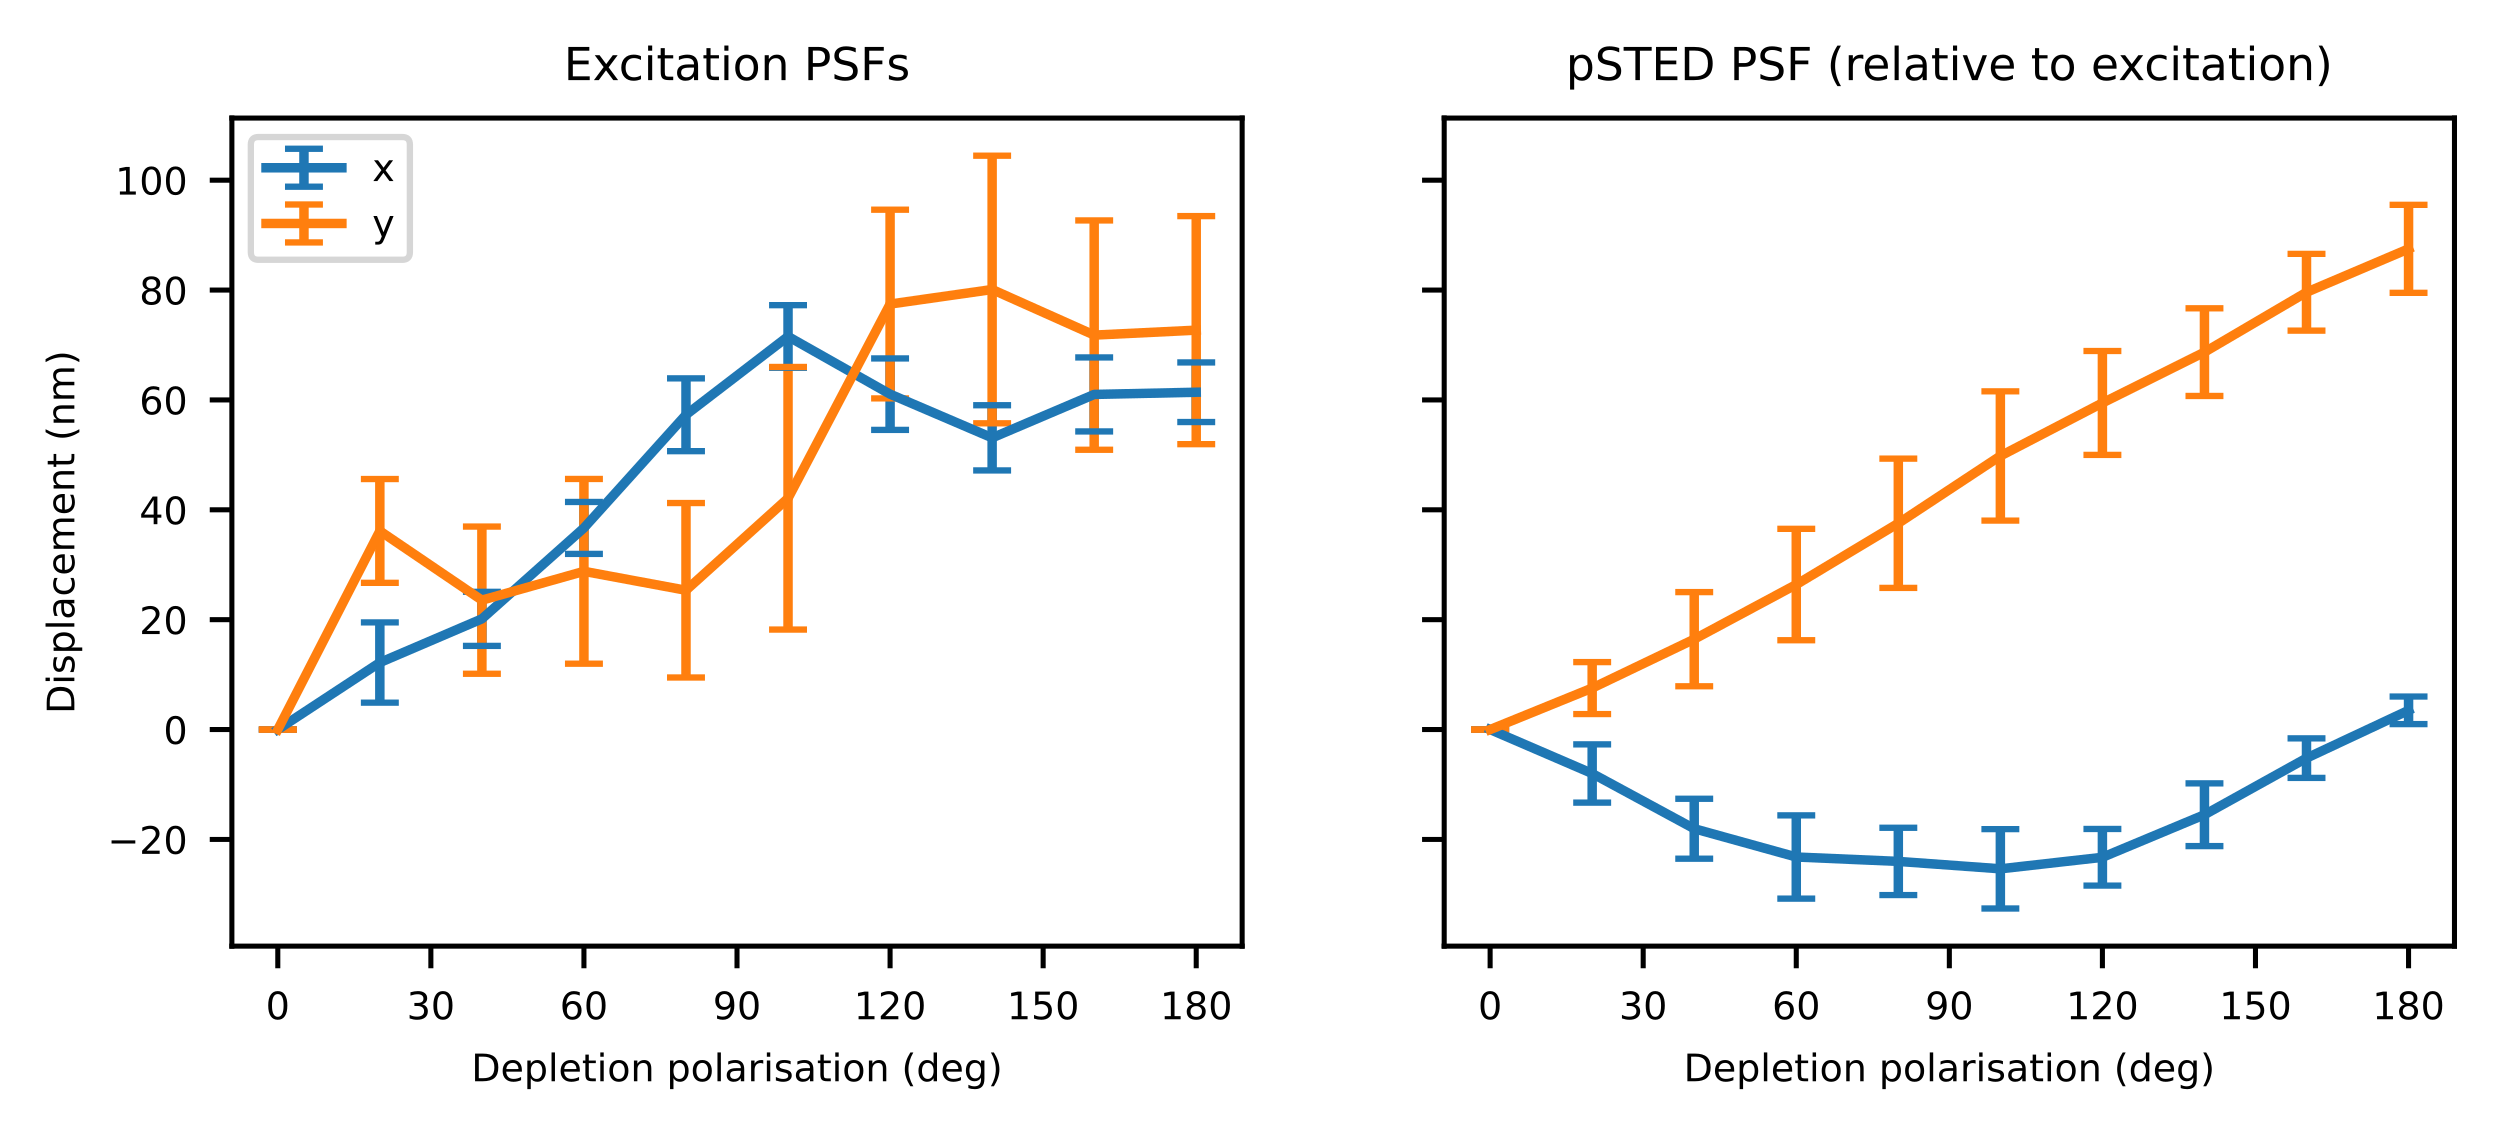 <?xml version="1.0" encoding="utf-8" standalone="no"?>
<!DOCTYPE svg PUBLIC "-//W3C//DTD SVG 1.1//EN"
  "http://www.w3.org/Graphics/SVG/1.1/DTD/svg11.dtd">
<!-- Created with matplotlib (https://matplotlib.org/) -->
<svg height="179.445pt" version="1.1" viewBox="0 0 395.365 179.445" width="395.365pt" xmlns="http://www.w3.org/2000/svg" xmlns:xlink="http://www.w3.org/1999/xlink">
 <defs>
  <style type="text/css">
*{stroke-linecap:butt;stroke-linejoin:round;}
  </style>
 </defs>
 <g id="figure_1">
  <g id="patch_1">
   <path d="M 0 179.445 
L 395.365 179.445 
L 395.365 -0 
L 0 -0 
z
" style="fill:#ffffff;"/>
  </g>
  <g id="axes_1">
   <g id="patch_2">
    <path d="M 36.67 149.631 
L 196.44 149.631 
L 196.44 18.671 
L 36.67 18.671 
z
" style="fill:#ffffff;"/>
   </g>
   <g id="matplotlib.axis_1">
    <g id="xtick_1">
     <g id="line2d_1">
      <defs>
       <path d="M 0 0 
L 0 3.5 
" id="m45dd4e0bbc" style="stroke:#000000;stroke-width:0.8;"/>
      </defs>
      <g>
       <use style="stroke:#000000;stroke-width:0.8;" x="43.932" xlink:href="#m45dd4e0bbc" y="149.631"/>
      </g>
     </g>
     <g id="text_1">
      <!-- 0 -->
      <defs>
       <path d="M 31.781 66.406 
Q 24.172 66.406 20.328 58.906 
Q 16.5 51.422 16.5 36.375 
Q 16.5 21.391 20.328 13.891 
Q 24.172 6.391 31.781 6.391 
Q 39.453 6.391 43.281 13.891 
Q 47.125 21.391 47.125 36.375 
Q 47.125 51.422 43.281 58.906 
Q 39.453 66.406 31.781 66.406 
z
M 31.781 74.219 
Q 44.047 74.219 50.516 64.516 
Q 56.984 54.828 56.984 36.375 
Q 56.984 17.969 50.516 8.266 
Q 44.047 -1.422 31.781 -1.422 
Q 19.531 -1.422 13.062 8.266 
Q 6.594 17.969 6.594 36.375 
Q 6.594 54.828 13.062 64.516 
Q 19.531 74.219 31.781 74.219 
z
" id="DejaVuSans-48"/>
      </defs>
      <g transform="translate(42.023 161.19)scale(0.06 -0.06)">
       <use xlink:href="#DejaVuSans-48"/>
      </g>
     </g>
    </g>
    <g id="xtick_2">
     <g id="line2d_2">
      <g>
       <use style="stroke:#000000;stroke-width:0.8;" x="68.14" xlink:href="#m45dd4e0bbc" y="149.631"/>
      </g>
     </g>
     <g id="text_2">
      <!-- 30 -->
      <defs>
       <path d="M 40.578 39.312 
Q 47.656 37.797 51.625 33 
Q 55.609 28.219 55.609 21.188 
Q 55.609 10.406 48.188 4.484 
Q 40.766 -1.422 27.094 -1.422 
Q 22.516 -1.422 17.656 -0.516 
Q 12.797 0.391 7.625 2.203 
L 7.625 11.719 
Q 11.719 9.328 16.594 8.109 
Q 21.484 6.891 26.812 6.891 
Q 36.078 6.891 40.938 10.547 
Q 45.797 14.203 45.797 21.188 
Q 45.797 27.641 41.281 31.266 
Q 36.766 34.906 28.719 34.906 
L 20.219 34.906 
L 20.219 43.016 
L 29.109 43.016 
Q 36.375 43.016 40.234 45.922 
Q 44.094 48.828 44.094 54.297 
Q 44.094 59.906 40.109 62.906 
Q 36.141 65.922 28.719 65.922 
Q 24.656 65.922 20.016 65.031 
Q 15.375 64.156 9.812 62.312 
L 9.812 71.094 
Q 15.438 72.656 20.344 73.438 
Q 25.25 74.219 29.594 74.219 
Q 40.828 74.219 47.359 69.109 
Q 53.906 64.016 53.906 55.328 
Q 53.906 49.266 50.438 45.094 
Q 46.969 40.922 40.578 39.312 
z
" id="DejaVuSans-51"/>
      </defs>
      <g transform="translate(64.322 161.19)scale(0.06 -0.06)">
       <use xlink:href="#DejaVuSans-51"/>
       <use x="63.623" xlink:href="#DejaVuSans-48"/>
      </g>
     </g>
    </g>
    <g id="xtick_3">
     <g id="line2d_3">
      <g>
       <use style="stroke:#000000;stroke-width:0.8;" x="92.347" xlink:href="#m45dd4e0bbc" y="149.631"/>
      </g>
     </g>
     <g id="text_3">
      <!-- 60 -->
      <defs>
       <path d="M 33.016 40.375 
Q 26.375 40.375 22.484 35.828 
Q 18.609 31.297 18.609 23.391 
Q 18.609 15.531 22.484 10.953 
Q 26.375 6.391 33.016 6.391 
Q 39.656 6.391 43.531 10.953 
Q 47.406 15.531 47.406 23.391 
Q 47.406 31.297 43.531 35.828 
Q 39.656 40.375 33.016 40.375 
z
M 52.594 71.297 
L 52.594 62.312 
Q 48.875 64.062 45.094 64.984 
Q 41.312 65.922 37.594 65.922 
Q 27.828 65.922 22.672 59.328 
Q 17.531 52.734 16.797 39.406 
Q 19.672 43.656 24.016 45.922 
Q 28.375 48.188 33.594 48.188 
Q 44.578 48.188 50.953 41.516 
Q 57.328 34.859 57.328 23.391 
Q 57.328 12.156 50.688 5.359 
Q 44.047 -1.422 33.016 -1.422 
Q 20.359 -1.422 13.672 8.266 
Q 6.984 17.969 6.984 36.375 
Q 6.984 53.656 15.188 63.938 
Q 23.391 74.219 37.203 74.219 
Q 40.922 74.219 44.703 73.484 
Q 48.484 72.75 52.594 71.297 
z
" id="DejaVuSans-54"/>
      </defs>
      <g transform="translate(88.53 161.19)scale(0.06 -0.06)">
       <use xlink:href="#DejaVuSans-54"/>
       <use x="63.623" xlink:href="#DejaVuSans-48"/>
      </g>
     </g>
    </g>
    <g id="xtick_4">
     <g id="line2d_4">
      <g>
       <use style="stroke:#000000;stroke-width:0.8;" x="116.555" xlink:href="#m45dd4e0bbc" y="149.631"/>
      </g>
     </g>
     <g id="text_4">
      <!-- 90 -->
      <defs>
       <path d="M 10.984 1.516 
L 10.984 10.5 
Q 14.703 8.734 18.5 7.812 
Q 22.312 6.891 25.984 6.891 
Q 35.75 6.891 40.891 13.453 
Q 46.047 20.016 46.781 33.406 
Q 43.953 29.203 39.594 26.953 
Q 35.25 24.703 29.984 24.703 
Q 19.047 24.703 12.672 31.312 
Q 6.297 37.938 6.297 49.422 
Q 6.297 60.641 12.938 67.422 
Q 19.578 74.219 30.609 74.219 
Q 43.266 74.219 49.922 64.516 
Q 56.594 54.828 56.594 36.375 
Q 56.594 19.141 48.406 8.859 
Q 40.234 -1.422 26.422 -1.422 
Q 22.703 -1.422 18.891 -0.688 
Q 15.094 0.047 10.984 1.516 
z
M 30.609 32.422 
Q 37.25 32.422 41.125 36.953 
Q 45.016 41.5 45.016 49.422 
Q 45.016 57.281 41.125 61.844 
Q 37.25 66.406 30.609 66.406 
Q 23.969 66.406 20.094 61.844 
Q 16.219 57.281 16.219 49.422 
Q 16.219 41.5 20.094 36.953 
Q 23.969 32.422 30.609 32.422 
z
" id="DejaVuSans-57"/>
      </defs>
      <g transform="translate(112.737 161.19)scale(0.06 -0.06)">
       <use xlink:href="#DejaVuSans-57"/>
       <use x="63.623" xlink:href="#DejaVuSans-48"/>
      </g>
     </g>
    </g>
    <g id="xtick_5">
     <g id="line2d_5">
      <g>
       <use style="stroke:#000000;stroke-width:0.8;" x="140.763" xlink:href="#m45dd4e0bbc" y="149.631"/>
      </g>
     </g>
     <g id="text_5">
      <!-- 120 -->
      <defs>
       <path d="M 12.406 8.297 
L 28.516 8.297 
L 28.516 63.922 
L 10.984 60.406 
L 10.984 69.391 
L 28.422 72.906 
L 38.281 72.906 
L 38.281 8.297 
L 54.391 8.297 
L 54.391 0 
L 12.406 0 
z
" id="DejaVuSans-49"/>
       <path d="M 19.188 8.297 
L 53.609 8.297 
L 53.609 0 
L 7.328 0 
L 7.328 8.297 
Q 12.938 14.109 22.625 23.891 
Q 32.328 33.688 34.812 36.531 
Q 39.547 41.844 41.422 45.531 
Q 43.312 49.219 43.312 52.781 
Q 43.312 58.594 39.234 62.25 
Q 35.156 65.922 28.609 65.922 
Q 23.969 65.922 18.812 64.312 
Q 13.672 62.703 7.812 59.422 
L 7.812 69.391 
Q 13.766 71.781 18.938 73 
Q 24.125 74.219 28.422 74.219 
Q 39.75 74.219 46.484 68.547 
Q 53.219 62.891 53.219 53.422 
Q 53.219 48.922 51.531 44.891 
Q 49.859 40.875 45.406 35.406 
Q 44.188 33.984 37.641 27.219 
Q 31.109 20.453 19.188 8.297 
z
" id="DejaVuSans-50"/>
      </defs>
      <g transform="translate(135.036 161.19)scale(0.06 -0.06)">
       <use xlink:href="#DejaVuSans-49"/>
       <use x="63.623" xlink:href="#DejaVuSans-50"/>
       <use x="127.246" xlink:href="#DejaVuSans-48"/>
      </g>
     </g>
    </g>
    <g id="xtick_6">
     <g id="line2d_6">
      <g>
       <use style="stroke:#000000;stroke-width:0.8;" x="164.97" xlink:href="#m45dd4e0bbc" y="149.631"/>
      </g>
     </g>
     <g id="text_6">
      <!-- 150 -->
      <defs>
       <path d="M 10.797 72.906 
L 49.516 72.906 
L 49.516 64.594 
L 19.828 64.594 
L 19.828 46.734 
Q 21.969 47.469 24.109 47.828 
Q 26.266 48.188 28.422 48.188 
Q 40.625 48.188 47.75 41.5 
Q 54.891 34.812 54.891 23.391 
Q 54.891 11.625 47.562 5.094 
Q 40.234 -1.422 26.906 -1.422 
Q 22.312 -1.422 17.547 -0.641 
Q 12.797 0.141 7.719 1.703 
L 7.719 11.625 
Q 12.109 9.234 16.797 8.062 
Q 21.484 6.891 26.703 6.891 
Q 35.156 6.891 40.078 11.328 
Q 45.016 15.766 45.016 23.391 
Q 45.016 31 40.078 35.438 
Q 35.156 39.891 26.703 39.891 
Q 22.75 39.891 18.812 39.016 
Q 14.891 38.141 10.797 36.281 
z
" id="DejaVuSans-53"/>
      </defs>
      <g transform="translate(159.244 161.19)scale(0.06 -0.06)">
       <use xlink:href="#DejaVuSans-49"/>
       <use x="63.623" xlink:href="#DejaVuSans-53"/>
       <use x="127.246" xlink:href="#DejaVuSans-48"/>
      </g>
     </g>
    </g>
    <g id="xtick_7">
     <g id="line2d_7">
      <g>
       <use style="stroke:#000000;stroke-width:0.8;" x="189.178" xlink:href="#m45dd4e0bbc" y="149.631"/>
      </g>
     </g>
     <g id="text_7">
      <!-- 180 -->
      <defs>
       <path d="M 31.781 34.625 
Q 24.75 34.625 20.719 30.859 
Q 16.703 27.094 16.703 20.516 
Q 16.703 13.922 20.719 10.156 
Q 24.75 6.391 31.781 6.391 
Q 38.812 6.391 42.859 10.172 
Q 46.922 13.969 46.922 20.516 
Q 46.922 27.094 42.891 30.859 
Q 38.875 34.625 31.781 34.625 
z
M 21.922 38.812 
Q 15.578 40.375 12.031 44.719 
Q 8.5 49.078 8.5 55.328 
Q 8.5 64.062 14.719 69.141 
Q 20.953 74.219 31.781 74.219 
Q 42.672 74.219 48.875 69.141 
Q 55.078 64.062 55.078 55.328 
Q 55.078 49.078 51.531 44.719 
Q 48 40.375 41.703 38.812 
Q 48.828 37.156 52.797 32.312 
Q 56.781 27.484 56.781 20.516 
Q 56.781 9.906 50.312 4.234 
Q 43.844 -1.422 31.781 -1.422 
Q 19.734 -1.422 13.25 4.234 
Q 6.781 9.906 6.781 20.516 
Q 6.781 27.484 10.781 32.312 
Q 14.797 37.156 21.922 38.812 
z
M 18.312 54.391 
Q 18.312 48.734 21.844 45.562 
Q 25.391 42.391 31.781 42.391 
Q 38.141 42.391 41.719 45.562 
Q 45.312 48.734 45.312 54.391 
Q 45.312 60.062 41.719 63.234 
Q 38.141 66.406 31.781 66.406 
Q 25.391 66.406 21.844 63.234 
Q 18.312 60.062 18.312 54.391 
z
" id="DejaVuSans-56"/>
      </defs>
      <g transform="translate(183.452 161.19)scale(0.06 -0.06)">
       <use xlink:href="#DejaVuSans-49"/>
       <use x="63.623" xlink:href="#DejaVuSans-56"/>
       <use x="127.246" xlink:href="#DejaVuSans-48"/>
      </g>
     </g>
    </g>
    <g id="text_8">
     <!-- Depletion polarisation (deg) -->
     <defs>
      <path d="M 19.672 64.797 
L 19.672 8.109 
L 31.594 8.109 
Q 46.688 8.109 53.688 14.938 
Q 60.688 21.781 60.688 36.531 
Q 60.688 51.172 53.688 57.984 
Q 46.688 64.797 31.594 64.797 
z
M 9.812 72.906 
L 30.078 72.906 
Q 51.266 72.906 61.172 64.094 
Q 71.094 55.281 71.094 36.531 
Q 71.094 17.672 61.125 8.828 
Q 51.172 0 30.078 0 
L 9.812 0 
z
" id="DejaVuSans-68"/>
      <path d="M 56.203 29.594 
L 56.203 25.203 
L 14.891 25.203 
Q 15.484 15.922 20.484 11.062 
Q 25.484 6.203 34.422 6.203 
Q 39.594 6.203 44.453 7.469 
Q 49.312 8.734 54.109 11.281 
L 54.109 2.781 
Q 49.266 0.734 44.188 -0.344 
Q 39.109 -1.422 33.891 -1.422 
Q 20.797 -1.422 13.156 6.188 
Q 5.516 13.812 5.516 26.812 
Q 5.516 40.234 12.766 48.109 
Q 20.016 56 32.328 56 
Q 43.359 56 49.781 48.891 
Q 56.203 41.797 56.203 29.594 
z
M 47.219 32.234 
Q 47.125 39.594 43.094 43.984 
Q 39.062 48.391 32.422 48.391 
Q 24.906 48.391 20.391 44.141 
Q 15.875 39.891 15.188 32.172 
z
" id="DejaVuSans-101"/>
      <path d="M 18.109 8.203 
L 18.109 -20.797 
L 9.078 -20.797 
L 9.078 54.688 
L 18.109 54.688 
L 18.109 46.391 
Q 20.953 51.266 25.266 53.625 
Q 29.594 56 35.594 56 
Q 45.562 56 51.781 48.094 
Q 58.016 40.188 58.016 27.297 
Q 58.016 14.406 51.781 6.484 
Q 45.562 -1.422 35.594 -1.422 
Q 29.594 -1.422 25.266 0.953 
Q 20.953 3.328 18.109 8.203 
z
M 48.688 27.297 
Q 48.688 37.203 44.609 42.844 
Q 40.531 48.484 33.406 48.484 
Q 26.266 48.484 22.188 42.844 
Q 18.109 37.203 18.109 27.297 
Q 18.109 17.391 22.188 11.75 
Q 26.266 6.109 33.406 6.109 
Q 40.531 6.109 44.609 11.75 
Q 48.688 17.391 48.688 27.297 
z
" id="DejaVuSans-112"/>
      <path d="M 9.422 75.984 
L 18.406 75.984 
L 18.406 0 
L 9.422 0 
z
" id="DejaVuSans-108"/>
      <path d="M 18.312 70.219 
L 18.312 54.688 
L 36.812 54.688 
L 36.812 47.703 
L 18.312 47.703 
L 18.312 18.016 
Q 18.312 11.328 20.141 9.422 
Q 21.969 7.516 27.594 7.516 
L 36.812 7.516 
L 36.812 0 
L 27.594 0 
Q 17.188 0 13.234 3.875 
Q 9.281 7.766 9.281 18.016 
L 9.281 47.703 
L 2.688 47.703 
L 2.688 54.688 
L 9.281 54.688 
L 9.281 70.219 
z
" id="DejaVuSans-116"/>
      <path d="M 9.422 54.688 
L 18.406 54.688 
L 18.406 0 
L 9.422 0 
z
M 9.422 75.984 
L 18.406 75.984 
L 18.406 64.594 
L 9.422 64.594 
z
" id="DejaVuSans-105"/>
      <path d="M 30.609 48.391 
Q 23.391 48.391 19.188 42.75 
Q 14.984 37.109 14.984 27.297 
Q 14.984 17.484 19.156 11.844 
Q 23.344 6.203 30.609 6.203 
Q 37.797 6.203 41.984 11.859 
Q 46.188 17.531 46.188 27.297 
Q 46.188 37.016 41.984 42.703 
Q 37.797 48.391 30.609 48.391 
z
M 30.609 56 
Q 42.328 56 49.016 48.375 
Q 55.719 40.766 55.719 27.297 
Q 55.719 13.875 49.016 6.219 
Q 42.328 -1.422 30.609 -1.422 
Q 18.844 -1.422 12.172 6.219 
Q 5.516 13.875 5.516 27.297 
Q 5.516 40.766 12.172 48.375 
Q 18.844 56 30.609 56 
z
" id="DejaVuSans-111"/>
      <path d="M 54.891 33.016 
L 54.891 0 
L 45.906 0 
L 45.906 32.719 
Q 45.906 40.484 42.875 44.328 
Q 39.844 48.188 33.797 48.188 
Q 26.516 48.188 22.312 43.547 
Q 18.109 38.922 18.109 30.906 
L 18.109 0 
L 9.078 0 
L 9.078 54.688 
L 18.109 54.688 
L 18.109 46.188 
Q 21.344 51.125 25.703 53.562 
Q 30.078 56 35.797 56 
Q 45.219 56 50.047 50.172 
Q 54.891 44.344 54.891 33.016 
z
" id="DejaVuSans-110"/>
      <path id="DejaVuSans-32"/>
      <path d="M 34.281 27.484 
Q 23.391 27.484 19.188 25 
Q 14.984 22.516 14.984 16.5 
Q 14.984 11.719 18.141 8.906 
Q 21.297 6.109 26.703 6.109 
Q 34.188 6.109 38.703 11.406 
Q 43.219 16.703 43.219 25.484 
L 43.219 27.484 
z
M 52.203 31.203 
L 52.203 0 
L 43.219 0 
L 43.219 8.297 
Q 40.141 3.328 35.547 0.953 
Q 30.953 -1.422 24.312 -1.422 
Q 15.922 -1.422 10.953 3.297 
Q 6 8.016 6 15.922 
Q 6 25.141 12.172 29.828 
Q 18.359 34.516 30.609 34.516 
L 43.219 34.516 
L 43.219 35.406 
Q 43.219 41.609 39.141 45 
Q 35.062 48.391 27.688 48.391 
Q 23 48.391 18.547 47.266 
Q 14.109 46.141 10.016 43.891 
L 10.016 52.203 
Q 14.938 54.109 19.578 55.047 
Q 24.219 56 28.609 56 
Q 40.484 56 46.344 49.844 
Q 52.203 43.703 52.203 31.203 
z
" id="DejaVuSans-97"/>
      <path d="M 41.109 46.297 
Q 39.594 47.172 37.812 47.578 
Q 36.031 48 33.891 48 
Q 26.266 48 22.188 43.047 
Q 18.109 38.094 18.109 28.812 
L 18.109 0 
L 9.078 0 
L 9.078 54.688 
L 18.109 54.688 
L 18.109 46.188 
Q 20.953 51.172 25.484 53.578 
Q 30.031 56 36.531 56 
Q 37.453 56 38.578 55.875 
Q 39.703 55.766 41.062 55.516 
z
" id="DejaVuSans-114"/>
      <path d="M 44.281 53.078 
L 44.281 44.578 
Q 40.484 46.531 36.375 47.5 
Q 32.281 48.484 27.875 48.484 
Q 21.188 48.484 17.844 46.438 
Q 14.5 44.391 14.5 40.281 
Q 14.5 37.156 16.891 35.375 
Q 19.281 33.594 26.516 31.984 
L 29.594 31.297 
Q 39.156 29.25 43.188 25.516 
Q 47.219 21.781 47.219 15.094 
Q 47.219 7.469 41.188 3.016 
Q 35.156 -1.422 24.609 -1.422 
Q 20.219 -1.422 15.453 -0.562 
Q 10.688 0.297 5.422 2 
L 5.422 11.281 
Q 10.406 8.688 15.234 7.391 
Q 20.062 6.109 24.812 6.109 
Q 31.156 6.109 34.562 8.281 
Q 37.984 10.453 37.984 14.406 
Q 37.984 18.062 35.516 20.016 
Q 33.062 21.969 24.703 23.781 
L 21.578 24.516 
Q 13.234 26.266 9.516 29.906 
Q 5.812 33.547 5.812 39.891 
Q 5.812 47.609 11.281 51.797 
Q 16.75 56 26.812 56 
Q 31.781 56 36.172 55.266 
Q 40.578 54.547 44.281 53.078 
z
" id="DejaVuSans-115"/>
      <path d="M 31 75.875 
Q 24.469 64.656 21.281 53.656 
Q 18.109 42.672 18.109 31.391 
Q 18.109 20.125 21.312 9.062 
Q 24.516 -2 31 -13.188 
L 23.188 -13.188 
Q 15.875 -1.703 12.234 9.375 
Q 8.594 20.453 8.594 31.391 
Q 8.594 42.281 12.203 53.312 
Q 15.828 64.359 23.188 75.875 
z
" id="DejaVuSans-40"/>
      <path d="M 45.406 46.391 
L 45.406 75.984 
L 54.391 75.984 
L 54.391 0 
L 45.406 0 
L 45.406 8.203 
Q 42.578 3.328 38.25 0.953 
Q 33.938 -1.422 27.875 -1.422 
Q 17.969 -1.422 11.734 6.484 
Q 5.516 14.406 5.516 27.297 
Q 5.516 40.188 11.734 48.094 
Q 17.969 56 27.875 56 
Q 33.938 56 38.25 53.625 
Q 42.578 51.266 45.406 46.391 
z
M 14.797 27.297 
Q 14.797 17.391 18.875 11.75 
Q 22.953 6.109 30.078 6.109 
Q 37.203 6.109 41.297 11.75 
Q 45.406 17.391 45.406 27.297 
Q 45.406 37.203 41.297 42.844 
Q 37.203 48.484 30.078 48.484 
Q 22.953 48.484 18.875 42.844 
Q 14.797 37.203 14.797 27.297 
z
" id="DejaVuSans-100"/>
      <path d="M 45.406 27.984 
Q 45.406 37.75 41.375 43.109 
Q 37.359 48.484 30.078 48.484 
Q 22.859 48.484 18.828 43.109 
Q 14.797 37.75 14.797 27.984 
Q 14.797 18.266 18.828 12.891 
Q 22.859 7.516 30.078 7.516 
Q 37.359 7.516 41.375 12.891 
Q 45.406 18.266 45.406 27.984 
z
M 54.391 6.781 
Q 54.391 -7.172 48.188 -13.984 
Q 42 -20.797 29.203 -20.797 
Q 24.469 -20.797 20.266 -20.094 
Q 16.062 -19.391 12.109 -17.922 
L 12.109 -9.188 
Q 16.062 -11.328 19.922 -12.344 
Q 23.781 -13.375 27.781 -13.375 
Q 36.625 -13.375 41.016 -8.766 
Q 45.406 -4.156 45.406 5.172 
L 45.406 9.625 
Q 42.625 4.781 38.281 2.391 
Q 33.938 0 27.875 0 
Q 17.828 0 11.672 7.656 
Q 5.516 15.328 5.516 27.984 
Q 5.516 40.672 11.672 48.328 
Q 17.828 56 27.875 56 
Q 33.938 56 38.281 53.609 
Q 42.625 51.219 45.406 46.391 
L 45.406 54.688 
L 54.391 54.688 
z
" id="DejaVuSans-103"/>
      <path d="M 8.016 75.875 
L 15.828 75.875 
Q 23.141 64.359 26.781 53.312 
Q 30.422 42.281 30.422 31.391 
Q 30.422 20.453 26.781 9.375 
Q 23.141 -1.703 15.828 -13.188 
L 8.016 -13.188 
Q 14.5 -2 17.703 9.062 
Q 20.906 20.125 20.906 31.391 
Q 20.906 42.672 17.703 53.656 
Q 14.5 64.656 8.016 75.875 
z
" id="DejaVuSans-41"/>
     </defs>
     <g transform="translate(74.54 170.997)scale(0.06 -0.06)">
      <use xlink:href="#DejaVuSans-68"/>
      <use x="77.002" xlink:href="#DejaVuSans-101"/>
      <use x="138.525" xlink:href="#DejaVuSans-112"/>
      <use x="202.002" xlink:href="#DejaVuSans-108"/>
      <use x="229.785" xlink:href="#DejaVuSans-101"/>
      <use x="291.309" xlink:href="#DejaVuSans-116"/>
      <use x="330.518" xlink:href="#DejaVuSans-105"/>
      <use x="358.301" xlink:href="#DejaVuSans-111"/>
      <use x="419.482" xlink:href="#DejaVuSans-110"/>
      <use x="482.861" xlink:href="#DejaVuSans-32"/>
      <use x="514.648" xlink:href="#DejaVuSans-112"/>
      <use x="578.125" xlink:href="#DejaVuSans-111"/>
      <use x="639.307" xlink:href="#DejaVuSans-108"/>
      <use x="667.09" xlink:href="#DejaVuSans-97"/>
      <use x="728.369" xlink:href="#DejaVuSans-114"/>
      <use x="769.482" xlink:href="#DejaVuSans-105"/>
      <use x="797.266" xlink:href="#DejaVuSans-115"/>
      <use x="849.365" xlink:href="#DejaVuSans-97"/>
      <use x="910.645" xlink:href="#DejaVuSans-116"/>
      <use x="949.854" xlink:href="#DejaVuSans-105"/>
      <use x="977.637" xlink:href="#DejaVuSans-111"/>
      <use x="1038.818" xlink:href="#DejaVuSans-110"/>
      <use x="1102.197" xlink:href="#DejaVuSans-32"/>
      <use x="1133.984" xlink:href="#DejaVuSans-40"/>
      <use x="1172.998" xlink:href="#DejaVuSans-100"/>
      <use x="1236.475" xlink:href="#DejaVuSans-101"/>
      <use x="1297.998" xlink:href="#DejaVuSans-103"/>
      <use x="1361.475" xlink:href="#DejaVuSans-41"/>
     </g>
    </g>
   </g>
   <g id="matplotlib.axis_2">
    <g id="ytick_1">
     <g id="line2d_8">
      <defs>
       <path d="M 0 0 
L -3.5 0 
" id="m2a5014a8ad" style="stroke:#000000;stroke-width:0.8;"/>
      </defs>
      <g>
       <use style="stroke:#000000;stroke-width:0.8;" x="36.67" xlink:href="#m2a5014a8ad" y="132.753"/>
      </g>
     </g>
     <g id="text_9">
      <!-- −20 -->
      <defs>
       <path d="M 10.594 35.5 
L 73.188 35.5 
L 73.188 27.203 
L 10.594 27.203 
z
" id="DejaVuSans-8722"/>
      </defs>
      <g transform="translate(17.007 135.032)scale(0.06 -0.06)">
       <use xlink:href="#DejaVuSans-8722"/>
       <use x="83.789" xlink:href="#DejaVuSans-50"/>
       <use x="147.412" xlink:href="#DejaVuSans-48"/>
      </g>
     </g>
    </g>
    <g id="ytick_2">
     <g id="line2d_9">
      <g>
       <use style="stroke:#000000;stroke-width:0.8;" x="36.67" xlink:href="#m2a5014a8ad" y="115.376"/>
      </g>
     </g>
     <g id="text_10">
      <!-- 0 -->
      <g transform="translate(25.852 117.656)scale(0.06 -0.06)">
       <use xlink:href="#DejaVuSans-48"/>
      </g>
     </g>
    </g>
    <g id="ytick_3">
     <g id="line2d_10">
      <g>
       <use style="stroke:#000000;stroke-width:0.8;" x="36.67" xlink:href="#m2a5014a8ad" y="98"/>
      </g>
     </g>
     <g id="text_11">
      <!-- 20 -->
      <g transform="translate(22.035 100.279)scale(0.06 -0.06)">
       <use xlink:href="#DejaVuSans-50"/>
       <use x="63.623" xlink:href="#DejaVuSans-48"/>
      </g>
     </g>
    </g>
    <g id="ytick_4">
     <g id="line2d_11">
      <g>
       <use style="stroke:#000000;stroke-width:0.8;" x="36.67" xlink:href="#m2a5014a8ad" y="80.623"/>
      </g>
     </g>
     <g id="text_12">
      <!-- 40 -->
      <defs>
       <path d="M 37.797 64.312 
L 12.891 25.391 
L 37.797 25.391 
z
M 35.203 72.906 
L 47.609 72.906 
L 47.609 25.391 
L 58.016 25.391 
L 58.016 17.188 
L 47.609 17.188 
L 47.609 0 
L 37.797 0 
L 37.797 17.188 
L 4.891 17.188 
L 4.891 26.703 
z
" id="DejaVuSans-52"/>
      </defs>
      <g transform="translate(22.035 82.903)scale(0.06 -0.06)">
       <use xlink:href="#DejaVuSans-52"/>
       <use x="63.623" xlink:href="#DejaVuSans-48"/>
      </g>
     </g>
    </g>
    <g id="ytick_5">
     <g id="line2d_12">
      <g>
       <use style="stroke:#000000;stroke-width:0.8;" x="36.67" xlink:href="#m2a5014a8ad" y="63.247"/>
      </g>
     </g>
     <g id="text_13">
      <!-- 60 -->
      <g transform="translate(22.035 65.526)scale(0.06 -0.06)">
       <use xlink:href="#DejaVuSans-54"/>
       <use x="63.623" xlink:href="#DejaVuSans-48"/>
      </g>
     </g>
    </g>
    <g id="ytick_6">
     <g id="line2d_13">
      <g>
       <use style="stroke:#000000;stroke-width:0.8;" x="36.67" xlink:href="#m2a5014a8ad" y="45.87"/>
      </g>
     </g>
     <g id="text_14">
      <!-- 80 -->
      <g transform="translate(22.035 48.15)scale(0.06 -0.06)">
       <use xlink:href="#DejaVuSans-56"/>
       <use x="63.623" xlink:href="#DejaVuSans-48"/>
      </g>
     </g>
    </g>
    <g id="ytick_7">
     <g id="line2d_14">
      <g>
       <use style="stroke:#000000;stroke-width:0.8;" x="36.67" xlink:href="#m2a5014a8ad" y="28.494"/>
      </g>
     </g>
     <g id="text_15">
      <!-- 100 -->
      <g transform="translate(18.217 30.773)scale(0.06 -0.06)">
       <use xlink:href="#DejaVuSans-49"/>
       <use x="63.623" xlink:href="#DejaVuSans-48"/>
       <use x="127.246" xlink:href="#DejaVuSans-48"/>
      </g>
     </g>
    </g>
    <g id="text_16">
     <!-- Displacement (nm) -->
     <defs>
      <path d="M 48.781 52.594 
L 48.781 44.188 
Q 44.969 46.297 41.141 47.344 
Q 37.312 48.391 33.406 48.391 
Q 24.656 48.391 19.812 42.844 
Q 14.984 37.312 14.984 27.297 
Q 14.984 17.281 19.812 11.734 
Q 24.656 6.203 33.406 6.203 
Q 37.312 6.203 41.141 7.25 
Q 44.969 8.297 48.781 10.406 
L 48.781 2.094 
Q 45.016 0.344 40.984 -0.531 
Q 36.969 -1.422 32.422 -1.422 
Q 20.062 -1.422 12.781 6.344 
Q 5.516 14.109 5.516 27.297 
Q 5.516 40.672 12.859 48.328 
Q 20.219 56 33.016 56 
Q 37.156 56 41.109 55.141 
Q 45.062 54.297 48.781 52.594 
z
" id="DejaVuSans-99"/>
      <path d="M 52 44.188 
Q 55.375 50.25 60.062 53.125 
Q 64.75 56 71.094 56 
Q 79.641 56 84.281 50.016 
Q 88.922 44.047 88.922 33.016 
L 88.922 0 
L 79.891 0 
L 79.891 32.719 
Q 79.891 40.578 77.094 44.375 
Q 74.312 48.188 68.609 48.188 
Q 61.625 48.188 57.562 43.547 
Q 53.516 38.922 53.516 30.906 
L 53.516 0 
L 44.484 0 
L 44.484 32.719 
Q 44.484 40.625 41.703 44.406 
Q 38.922 48.188 33.109 48.188 
Q 26.219 48.188 22.156 43.531 
Q 18.109 38.875 18.109 30.906 
L 18.109 0 
L 9.078 0 
L 9.078 54.688 
L 18.109 54.688 
L 18.109 46.188 
Q 21.188 51.219 25.484 53.609 
Q 29.781 56 35.688 56 
Q 41.656 56 45.828 52.969 
Q 50 49.953 52 44.188 
z
" id="DejaVuSans-109"/>
     </defs>
     <g transform="translate(11.759 112.892)rotate(-90)scale(0.06 -0.06)">
      <use xlink:href="#DejaVuSans-68"/>
      <use x="77.002" xlink:href="#DejaVuSans-105"/>
      <use x="104.785" xlink:href="#DejaVuSans-115"/>
      <use x="156.885" xlink:href="#DejaVuSans-112"/>
      <use x="220.361" xlink:href="#DejaVuSans-108"/>
      <use x="248.145" xlink:href="#DejaVuSans-97"/>
      <use x="309.424" xlink:href="#DejaVuSans-99"/>
      <use x="364.404" xlink:href="#DejaVuSans-101"/>
      <use x="425.928" xlink:href="#DejaVuSans-109"/>
      <use x="523.34" xlink:href="#DejaVuSans-101"/>
      <use x="584.863" xlink:href="#DejaVuSans-110"/>
      <use x="648.242" xlink:href="#DejaVuSans-116"/>
      <use x="687.451" xlink:href="#DejaVuSans-32"/>
      <use x="719.238" xlink:href="#DejaVuSans-40"/>
      <use x="758.252" xlink:href="#DejaVuSans-110"/>
      <use x="821.631" xlink:href="#DejaVuSans-109"/>
      <use x="919.043" xlink:href="#DejaVuSans-41"/>
     </g>
    </g>
   </g>
   <g id="LineCollection_1">
    <path clip-path="url(#p6a105b759f)" d="M 43.932 115.376 
L 43.932 115.376 
" style="fill:none;stroke:#1f77b4;stroke-width:1.5;"/>
    <path clip-path="url(#p6a105b759f)" d="M 60.07 111.123 
L 60.07 98.43 
" style="fill:none;stroke:#1f77b4;stroke-width:1.5;"/>
    <path clip-path="url(#p6a105b759f)" d="M 76.209 102.148 
L 76.209 93.591 
" style="fill:none;stroke:#1f77b4;stroke-width:1.5;"/>
    <path clip-path="url(#p6a105b759f)" d="M 92.347 87.599 
L 92.347 79.382 
" style="fill:none;stroke:#1f77b4;stroke-width:1.5;"/>
    <path clip-path="url(#p6a105b759f)" d="M 108.486 71.347 
L 108.486 59.839 
" style="fill:none;stroke:#1f77b4;stroke-width:1.5;"/>
    <path clip-path="url(#p6a105b759f)" d="M 124.624 58.167 
L 124.624 48.257 
" style="fill:none;stroke:#1f77b4;stroke-width:1.5;"/>
    <path clip-path="url(#p6a105b759f)" d="M 140.763 67.987 
L 140.763 56.682 
" style="fill:none;stroke:#1f77b4;stroke-width:1.5;"/>
    <path clip-path="url(#p6a105b759f)" d="M 156.901 74.399 
L 156.901 64.084 
" style="fill:none;stroke:#1f77b4;stroke-width:1.5;"/>
    <path clip-path="url(#p6a105b759f)" d="M 173.04 68.232 
L 173.04 56.524 
" style="fill:none;stroke:#1f77b4;stroke-width:1.5;"/>
    <path clip-path="url(#p6a105b759f)" d="M 189.178 66.741 
L 189.178 57.32 
" style="fill:none;stroke:#1f77b4;stroke-width:1.5;"/>
   </g>
   <g id="LineCollection_2">
    <path clip-path="url(#p6a105b759f)" d="M 43.932 115.376 
L 43.932 115.376 
" style="fill:none;stroke:#ff7f0e;stroke-width:1.5;"/>
    <path clip-path="url(#p6a105b759f)" d="M 60.07 92.176 
L 60.07 75.76 
" style="fill:none;stroke:#ff7f0e;stroke-width:1.5;"/>
    <path clip-path="url(#p6a105b759f)" d="M 76.209 106.555 
L 76.209 83.276 
" style="fill:none;stroke:#ff7f0e;stroke-width:1.5;"/>
    <path clip-path="url(#p6a105b759f)" d="M 92.347 104.964 
L 92.347 75.744 
" style="fill:none;stroke:#ff7f0e;stroke-width:1.5;"/>
    <path clip-path="url(#p6a105b759f)" d="M 108.486 107.147 
L 108.486 79.557 
" style="fill:none;stroke:#ff7f0e;stroke-width:1.5;"/>
    <path clip-path="url(#p6a105b759f)" d="M 124.624 99.566 
L 124.624 58.031 
" style="fill:none;stroke:#ff7f0e;stroke-width:1.5;"/>
    <path clip-path="url(#p6a105b759f)" d="M 140.763 63.006 
L 140.763 33.165 
" style="fill:none;stroke:#ff7f0e;stroke-width:1.5;"/>
    <path clip-path="url(#p6a105b759f)" d="M 156.901 66.943 
L 156.901 24.624 
" style="fill:none;stroke:#ff7f0e;stroke-width:1.5;"/>
    <path clip-path="url(#p6a105b759f)" d="M 173.04 71.128 
L 173.04 34.861 
" style="fill:none;stroke:#ff7f0e;stroke-width:1.5;"/>
    <path clip-path="url(#p6a105b759f)" d="M 189.178 70.246 
L 189.178 34.179 
" style="fill:none;stroke:#ff7f0e;stroke-width:1.5;"/>
   </g>
   <g id="line2d_15">
    <defs>
     <path d="M 3 0 
L -3 -0 
" id="me11e9317f7" style="stroke:#1f77b4;"/>
    </defs>
    <g clip-path="url(#p6a105b759f)">
     <use style="fill:#1f77b4;stroke:#1f77b4;" x="43.932" xlink:href="#me11e9317f7" y="115.376"/>
     <use style="fill:#1f77b4;stroke:#1f77b4;" x="60.07" xlink:href="#me11e9317f7" y="111.123"/>
     <use style="fill:#1f77b4;stroke:#1f77b4;" x="76.209" xlink:href="#me11e9317f7" y="102.148"/>
     <use style="fill:#1f77b4;stroke:#1f77b4;" x="92.347" xlink:href="#me11e9317f7" y="87.599"/>
     <use style="fill:#1f77b4;stroke:#1f77b4;" x="108.486" xlink:href="#me11e9317f7" y="71.347"/>
     <use style="fill:#1f77b4;stroke:#1f77b4;" x="124.624" xlink:href="#me11e9317f7" y="58.167"/>
     <use style="fill:#1f77b4;stroke:#1f77b4;" x="140.763" xlink:href="#me11e9317f7" y="67.987"/>
     <use style="fill:#1f77b4;stroke:#1f77b4;" x="156.901" xlink:href="#me11e9317f7" y="74.399"/>
     <use style="fill:#1f77b4;stroke:#1f77b4;" x="173.04" xlink:href="#me11e9317f7" y="68.232"/>
     <use style="fill:#1f77b4;stroke:#1f77b4;" x="189.178" xlink:href="#me11e9317f7" y="66.741"/>
    </g>
   </g>
   <g id="line2d_16">
    <g clip-path="url(#p6a105b759f)">
     <use style="fill:#1f77b4;stroke:#1f77b4;" x="43.932" xlink:href="#me11e9317f7" y="115.376"/>
     <use style="fill:#1f77b4;stroke:#1f77b4;" x="60.07" xlink:href="#me11e9317f7" y="98.43"/>
     <use style="fill:#1f77b4;stroke:#1f77b4;" x="76.209" xlink:href="#me11e9317f7" y="93.591"/>
     <use style="fill:#1f77b4;stroke:#1f77b4;" x="92.347" xlink:href="#me11e9317f7" y="79.382"/>
     <use style="fill:#1f77b4;stroke:#1f77b4;" x="108.486" xlink:href="#me11e9317f7" y="59.839"/>
     <use style="fill:#1f77b4;stroke:#1f77b4;" x="124.624" xlink:href="#me11e9317f7" y="48.257"/>
     <use style="fill:#1f77b4;stroke:#1f77b4;" x="140.763" xlink:href="#me11e9317f7" y="56.682"/>
     <use style="fill:#1f77b4;stroke:#1f77b4;" x="156.901" xlink:href="#me11e9317f7" y="64.084"/>
     <use style="fill:#1f77b4;stroke:#1f77b4;" x="173.04" xlink:href="#me11e9317f7" y="56.524"/>
     <use style="fill:#1f77b4;stroke:#1f77b4;" x="189.178" xlink:href="#me11e9317f7" y="57.32"/>
    </g>
   </g>
   <g id="line2d_17">
    <defs>
     <path d="M 3 0 
L -3 -0 
" id="m7d4c87ce96" style="stroke:#ff7f0e;"/>
    </defs>
    <g clip-path="url(#p6a105b759f)">
     <use style="fill:#ff7f0e;stroke:#ff7f0e;" x="43.932" xlink:href="#m7d4c87ce96" y="115.376"/>
     <use style="fill:#ff7f0e;stroke:#ff7f0e;" x="60.07" xlink:href="#m7d4c87ce96" y="92.176"/>
     <use style="fill:#ff7f0e;stroke:#ff7f0e;" x="76.209" xlink:href="#m7d4c87ce96" y="106.555"/>
     <use style="fill:#ff7f0e;stroke:#ff7f0e;" x="92.347" xlink:href="#m7d4c87ce96" y="104.964"/>
     <use style="fill:#ff7f0e;stroke:#ff7f0e;" x="108.486" xlink:href="#m7d4c87ce96" y="107.147"/>
     <use style="fill:#ff7f0e;stroke:#ff7f0e;" x="124.624" xlink:href="#m7d4c87ce96" y="99.566"/>
     <use style="fill:#ff7f0e;stroke:#ff7f0e;" x="140.763" xlink:href="#m7d4c87ce96" y="63.006"/>
     <use style="fill:#ff7f0e;stroke:#ff7f0e;" x="156.901" xlink:href="#m7d4c87ce96" y="66.943"/>
     <use style="fill:#ff7f0e;stroke:#ff7f0e;" x="173.04" xlink:href="#m7d4c87ce96" y="71.128"/>
     <use style="fill:#ff7f0e;stroke:#ff7f0e;" x="189.178" xlink:href="#m7d4c87ce96" y="70.246"/>
    </g>
   </g>
   <g id="line2d_18">
    <g clip-path="url(#p6a105b759f)">
     <use style="fill:#ff7f0e;stroke:#ff7f0e;" x="43.932" xlink:href="#m7d4c87ce96" y="115.376"/>
     <use style="fill:#ff7f0e;stroke:#ff7f0e;" x="60.07" xlink:href="#m7d4c87ce96" y="75.76"/>
     <use style="fill:#ff7f0e;stroke:#ff7f0e;" x="76.209" xlink:href="#m7d4c87ce96" y="83.276"/>
     <use style="fill:#ff7f0e;stroke:#ff7f0e;" x="92.347" xlink:href="#m7d4c87ce96" y="75.744"/>
     <use style="fill:#ff7f0e;stroke:#ff7f0e;" x="108.486" xlink:href="#m7d4c87ce96" y="79.557"/>
     <use style="fill:#ff7f0e;stroke:#ff7f0e;" x="124.624" xlink:href="#m7d4c87ce96" y="58.031"/>
     <use style="fill:#ff7f0e;stroke:#ff7f0e;" x="140.763" xlink:href="#m7d4c87ce96" y="33.165"/>
     <use style="fill:#ff7f0e;stroke:#ff7f0e;" x="156.901" xlink:href="#m7d4c87ce96" y="24.624"/>
     <use style="fill:#ff7f0e;stroke:#ff7f0e;" x="173.04" xlink:href="#m7d4c87ce96" y="34.861"/>
     <use style="fill:#ff7f0e;stroke:#ff7f0e;" x="189.178" xlink:href="#m7d4c87ce96" y="34.179"/>
    </g>
   </g>
   <g id="line2d_19">
    <path clip-path="url(#p6a105b759f)" d="M 43.932 115.376 
L 60.07 104.777 
L 76.209 97.87 
L 92.347 83.49 
L 108.486 65.593 
L 124.624 53.212 
L 140.763 62.335 
L 156.901 69.242 
L 173.04 62.378 
L 189.178 62.03 
" style="fill:none;stroke:#1f77b4;stroke-linecap:square;stroke-width:1.5;"/>
   </g>
   <g id="line2d_20">
    <path clip-path="url(#p6a105b759f)" d="M 43.932 115.376 
L 60.07 83.968 
L 76.209 94.916 
L 92.347 90.354 
L 108.486 93.352 
L 124.624 78.799 
L 140.763 48.086 
L 156.901 45.783 
L 173.04 52.995 
L 189.178 52.213 
" style="fill:none;stroke:#ff7f0e;stroke-linecap:square;stroke-width:1.5;"/>
   </g>
   <g id="patch_3">
    <path d="M 36.67 149.631 
L 36.67 18.671 
" style="fill:none;stroke:#000000;stroke-linecap:square;stroke-linejoin:miter;stroke-width:0.8;"/>
   </g>
   <g id="patch_4">
    <path d="M 196.44 149.631 
L 196.44 18.671 
" style="fill:none;stroke:#000000;stroke-linecap:square;stroke-linejoin:miter;stroke-width:0.8;"/>
   </g>
   <g id="patch_5">
    <path d="M 36.67 149.631 
L 196.44 149.631 
" style="fill:none;stroke:#000000;stroke-linecap:square;stroke-linejoin:miter;stroke-width:0.8;"/>
   </g>
   <g id="patch_6">
    <path d="M 36.67 18.671 
L 196.44 18.671 
" style="fill:none;stroke:#000000;stroke-linecap:square;stroke-linejoin:miter;stroke-width:0.8;"/>
   </g>
   <g id="text_17">
    <!-- Excitation PSFs -->
    <defs>
     <path d="M 9.812 72.906 
L 55.906 72.906 
L 55.906 64.594 
L 19.672 64.594 
L 19.672 43.016 
L 54.391 43.016 
L 54.391 34.719 
L 19.672 34.719 
L 19.672 8.297 
L 56.781 8.297 
L 56.781 0 
L 9.812 0 
z
" id="DejaVuSans-69"/>
     <path d="M 54.891 54.688 
L 35.109 28.078 
L 55.906 0 
L 45.312 0 
L 29.391 21.484 
L 13.484 0 
L 2.875 0 
L 24.125 28.609 
L 4.688 54.688 
L 15.281 54.688 
L 29.781 35.203 
L 44.281 54.688 
z
" id="DejaVuSans-120"/>
     <path d="M 19.672 64.797 
L 19.672 37.406 
L 32.078 37.406 
Q 38.969 37.406 42.719 40.969 
Q 46.484 44.531 46.484 51.125 
Q 46.484 57.672 42.719 61.234 
Q 38.969 64.797 32.078 64.797 
z
M 9.812 72.906 
L 32.078 72.906 
Q 44.344 72.906 50.609 67.359 
Q 56.891 61.812 56.891 51.125 
Q 56.891 40.328 50.609 34.812 
Q 44.344 29.297 32.078 29.297 
L 19.672 29.297 
L 19.672 0 
L 9.812 0 
z
" id="DejaVuSans-80"/>
     <path d="M 53.516 70.516 
L 53.516 60.891 
Q 47.906 63.578 42.922 64.891 
Q 37.938 66.219 33.297 66.219 
Q 25.25 66.219 20.875 63.094 
Q 16.5 59.969 16.5 54.203 
Q 16.5 49.359 19.406 46.891 
Q 22.312 44.438 30.422 42.922 
L 36.375 41.703 
Q 47.406 39.594 52.656 34.297 
Q 57.906 29 57.906 20.125 
Q 57.906 9.516 50.797 4.047 
Q 43.703 -1.422 29.984 -1.422 
Q 24.812 -1.422 18.969 -0.25 
Q 13.141 0.922 6.891 3.219 
L 6.891 13.375 
Q 12.891 10.016 18.656 8.297 
Q 24.422 6.594 29.984 6.594 
Q 38.422 6.594 43.016 9.906 
Q 47.609 13.234 47.609 19.391 
Q 47.609 24.75 44.312 27.781 
Q 41.016 30.812 33.5 32.328 
L 27.484 33.5 
Q 16.453 35.688 11.516 40.375 
Q 6.594 45.062 6.594 53.422 
Q 6.594 63.094 13.406 68.656 
Q 20.219 74.219 32.172 74.219 
Q 37.312 74.219 42.625 73.281 
Q 47.953 72.359 53.516 70.516 
z
" id="DejaVuSans-83"/>
     <path d="M 9.812 72.906 
L 51.703 72.906 
L 51.703 64.594 
L 19.672 64.594 
L 19.672 43.109 
L 48.578 43.109 
L 48.578 34.812 
L 19.672 34.812 
L 19.672 0 
L 9.812 0 
z
" id="DejaVuSans-70"/>
    </defs>
    <g transform="translate(89.174 12.671)scale(0.072 -0.072)">
     <use xlink:href="#DejaVuSans-69"/>
     <use x="63.184" xlink:href="#DejaVuSans-120"/>
     <use x="120.613" xlink:href="#DejaVuSans-99"/>
     <use x="175.594" xlink:href="#DejaVuSans-105"/>
     <use x="203.377" xlink:href="#DejaVuSans-116"/>
     <use x="242.586" xlink:href="#DejaVuSans-97"/>
     <use x="303.865" xlink:href="#DejaVuSans-116"/>
     <use x="343.074" xlink:href="#DejaVuSans-105"/>
     <use x="370.857" xlink:href="#DejaVuSans-111"/>
     <use x="432.039" xlink:href="#DejaVuSans-110"/>
     <use x="495.418" xlink:href="#DejaVuSans-32"/>
     <use x="527.205" xlink:href="#DejaVuSans-80"/>
     <use x="587.508" xlink:href="#DejaVuSans-83"/>
     <use x="650.984" xlink:href="#DejaVuSans-70"/>
     <use x="708.504" xlink:href="#DejaVuSans-115"/>
    </g>
   </g>
   <g id="legend_1">
    <g id="patch_7">
     <path d="M 40.87 41.085 
L 63.621 41.085 
Q 64.821 41.085 64.821 39.885 
L 64.821 22.871 
Q 64.821 21.671 63.621 21.671 
L 40.87 21.671 
Q 39.67 21.671 39.67 22.871 
L 39.67 39.885 
Q 39.67 41.085 40.87 41.085 
z
" style="fill:#ffffff;opacity:0.8;stroke:#cccccc;stroke-linejoin:miter;"/>
    </g>
    <g id="LineCollection_3">
     <path d="M 48.07 29.53 
L 48.07 23.53 
" style="fill:none;stroke:#1f77b4;stroke-width:1.5;"/>
    </g>
    <g id="line2d_21">
     <g>
      <use style="fill:#1f77b4;stroke:#1f77b4;" x="48.07" xlink:href="#me11e9317f7" y="29.53"/>
     </g>
    </g>
    <g id="line2d_22">
     <g>
      <use style="fill:#1f77b4;stroke:#1f77b4;" x="48.07" xlink:href="#me11e9317f7" y="23.53"/>
     </g>
    </g>
    <g id="line2d_23">
     <path d="M 42.07 26.53 
L 54.07 26.53 
" style="fill:none;stroke:#1f77b4;stroke-linecap:square;stroke-width:1.5;"/>
    </g>
    <g id="line2d_24"/>
    <g id="text_18">
     <!-- x -->
     <g transform="translate(58.87 28.63)scale(0.06 -0.06)">
      <use xlink:href="#DejaVuSans-120"/>
     </g>
    </g>
    <g id="LineCollection_4">
     <path d="M 48.07 38.337 
L 48.07 32.337 
" style="fill:none;stroke:#ff7f0e;stroke-width:1.5;"/>
    </g>
    <g id="line2d_25">
     <g>
      <use style="fill:#ff7f0e;stroke:#ff7f0e;" x="48.07" xlink:href="#m7d4c87ce96" y="38.337"/>
     </g>
    </g>
    <g id="line2d_26">
     <g>
      <use style="fill:#ff7f0e;stroke:#ff7f0e;" x="48.07" xlink:href="#m7d4c87ce96" y="32.337"/>
     </g>
    </g>
    <g id="line2d_27">
     <path d="M 42.07 35.337 
L 54.07 35.337 
" style="fill:none;stroke:#ff7f0e;stroke-linecap:square;stroke-width:1.5;"/>
    </g>
    <g id="line2d_28"/>
    <g id="text_19">
     <!-- y -->
     <defs>
      <path d="M 32.172 -5.078 
Q 28.375 -14.844 24.75 -17.812 
Q 21.141 -20.797 15.094 -20.797 
L 7.906 -20.797 
L 7.906 -13.281 
L 13.188 -13.281 
Q 16.891 -13.281 18.938 -11.516 
Q 21 -9.766 23.484 -3.219 
L 25.094 0.875 
L 2.984 54.688 
L 12.5 54.688 
L 29.594 11.922 
L 46.688 54.688 
L 56.203 54.688 
z
" id="DejaVuSans-121"/>
     </defs>
     <g transform="translate(58.87 37.437)scale(0.06 -0.06)">
      <use xlink:href="#DejaVuSans-121"/>
     </g>
    </g>
   </g>
  </g>
  <g id="axes_2">
   <g id="patch_8">
    <path d="M 228.394 149.631 
L 388.165 149.631 
L 388.165 18.671 
L 228.394 18.671 
z
" style="fill:#ffffff;"/>
   </g>
   <g id="matplotlib.axis_3">
    <g id="xtick_8">
     <g id="line2d_29">
      <g>
       <use style="stroke:#000000;stroke-width:0.8;" x="235.657" xlink:href="#m45dd4e0bbc" y="149.631"/>
      </g>
     </g>
     <g id="text_20">
      <!-- 0 -->
      <g transform="translate(233.748 161.19)scale(0.06 -0.06)">
       <use xlink:href="#DejaVuSans-48"/>
      </g>
     </g>
    </g>
    <g id="xtick_9">
     <g id="line2d_30">
      <g>
       <use style="stroke:#000000;stroke-width:0.8;" x="259.864" xlink:href="#m45dd4e0bbc" y="149.631"/>
      </g>
     </g>
     <g id="text_21">
      <!-- 30 -->
      <g transform="translate(256.047 161.19)scale(0.06 -0.06)">
       <use xlink:href="#DejaVuSans-51"/>
       <use x="63.623" xlink:href="#DejaVuSans-48"/>
      </g>
     </g>
    </g>
    <g id="xtick_10">
     <g id="line2d_31">
      <g>
       <use style="stroke:#000000;stroke-width:0.8;" x="284.072" xlink:href="#m45dd4e0bbc" y="149.631"/>
      </g>
     </g>
     <g id="text_22">
      <!-- 60 -->
      <g transform="translate(280.255 161.19)scale(0.06 -0.06)">
       <use xlink:href="#DejaVuSans-54"/>
       <use x="63.623" xlink:href="#DejaVuSans-48"/>
      </g>
     </g>
    </g>
    <g id="xtick_11">
     <g id="line2d_32">
      <g>
       <use style="stroke:#000000;stroke-width:0.8;" x="308.28" xlink:href="#m45dd4e0bbc" y="149.631"/>
      </g>
     </g>
     <g id="text_23">
      <!-- 90 -->
      <g transform="translate(304.462 161.19)scale(0.06 -0.06)">
       <use xlink:href="#DejaVuSans-57"/>
       <use x="63.623" xlink:href="#DejaVuSans-48"/>
      </g>
     </g>
    </g>
    <g id="xtick_12">
     <g id="line2d_33">
      <g>
       <use style="stroke:#000000;stroke-width:0.8;" x="332.487" xlink:href="#m45dd4e0bbc" y="149.631"/>
      </g>
     </g>
     <g id="text_24">
      <!-- 120 -->
      <g transform="translate(326.761 161.19)scale(0.06 -0.06)">
       <use xlink:href="#DejaVuSans-49"/>
       <use x="63.623" xlink:href="#DejaVuSans-50"/>
       <use x="127.246" xlink:href="#DejaVuSans-48"/>
      </g>
     </g>
    </g>
    <g id="xtick_13">
     <g id="line2d_34">
      <g>
       <use style="stroke:#000000;stroke-width:0.8;" x="356.695" xlink:href="#m45dd4e0bbc" y="149.631"/>
      </g>
     </g>
     <g id="text_25">
      <!-- 150 -->
      <g transform="translate(350.969 161.19)scale(0.06 -0.06)">
       <use xlink:href="#DejaVuSans-49"/>
       <use x="63.623" xlink:href="#DejaVuSans-53"/>
       <use x="127.246" xlink:href="#DejaVuSans-48"/>
      </g>
     </g>
    </g>
    <g id="xtick_14">
     <g id="line2d_35">
      <g>
       <use style="stroke:#000000;stroke-width:0.8;" x="380.903" xlink:href="#m45dd4e0bbc" y="149.631"/>
      </g>
     </g>
     <g id="text_26">
      <!-- 180 -->
      <g transform="translate(375.176 161.19)scale(0.06 -0.06)">
       <use xlink:href="#DejaVuSans-49"/>
       <use x="63.623" xlink:href="#DejaVuSans-56"/>
       <use x="127.246" xlink:href="#DejaVuSans-48"/>
      </g>
     </g>
    </g>
    <g id="text_27">
     <!-- Depletion polarisation (deg) -->
     <g transform="translate(266.264 170.997)scale(0.06 -0.06)">
      <use xlink:href="#DejaVuSans-68"/>
      <use x="77.002" xlink:href="#DejaVuSans-101"/>
      <use x="138.525" xlink:href="#DejaVuSans-112"/>
      <use x="202.002" xlink:href="#DejaVuSans-108"/>
      <use x="229.785" xlink:href="#DejaVuSans-101"/>
      <use x="291.309" xlink:href="#DejaVuSans-116"/>
      <use x="330.518" xlink:href="#DejaVuSans-105"/>
      <use x="358.301" xlink:href="#DejaVuSans-111"/>
      <use x="419.482" xlink:href="#DejaVuSans-110"/>
      <use x="482.861" xlink:href="#DejaVuSans-32"/>
      <use x="514.648" xlink:href="#DejaVuSans-112"/>
      <use x="578.125" xlink:href="#DejaVuSans-111"/>
      <use x="639.307" xlink:href="#DejaVuSans-108"/>
      <use x="667.09" xlink:href="#DejaVuSans-97"/>
      <use x="728.369" xlink:href="#DejaVuSans-114"/>
      <use x="769.482" xlink:href="#DejaVuSans-105"/>
      <use x="797.266" xlink:href="#DejaVuSans-115"/>
      <use x="849.365" xlink:href="#DejaVuSans-97"/>
      <use x="910.645" xlink:href="#DejaVuSans-116"/>
      <use x="949.854" xlink:href="#DejaVuSans-105"/>
      <use x="977.637" xlink:href="#DejaVuSans-111"/>
      <use x="1038.818" xlink:href="#DejaVuSans-110"/>
      <use x="1102.197" xlink:href="#DejaVuSans-32"/>
      <use x="1133.984" xlink:href="#DejaVuSans-40"/>
      <use x="1172.998" xlink:href="#DejaVuSans-100"/>
      <use x="1236.475" xlink:href="#DejaVuSans-101"/>
      <use x="1297.998" xlink:href="#DejaVuSans-103"/>
      <use x="1361.475" xlink:href="#DejaVuSans-41"/>
     </g>
    </g>
   </g>
   <g id="matplotlib.axis_4">
    <g id="ytick_8">
     <g id="line2d_36">
      <g>
       <use style="stroke:#000000;stroke-width:0.8;" x="228.394" xlink:href="#m2a5014a8ad" y="132.753"/>
      </g>
     </g>
    </g>
    <g id="ytick_9">
     <g id="line2d_37">
      <g>
       <use style="stroke:#000000;stroke-width:0.8;" x="228.394" xlink:href="#m2a5014a8ad" y="115.376"/>
      </g>
     </g>
    </g>
    <g id="ytick_10">
     <g id="line2d_38">
      <g>
       <use style="stroke:#000000;stroke-width:0.8;" x="228.394" xlink:href="#m2a5014a8ad" y="98"/>
      </g>
     </g>
    </g>
    <g id="ytick_11">
     <g id="line2d_39">
      <g>
       <use style="stroke:#000000;stroke-width:0.8;" x="228.394" xlink:href="#m2a5014a8ad" y="80.623"/>
      </g>
     </g>
    </g>
    <g id="ytick_12">
     <g id="line2d_40">
      <g>
       <use style="stroke:#000000;stroke-width:0.8;" x="228.394" xlink:href="#m2a5014a8ad" y="63.247"/>
      </g>
     </g>
    </g>
    <g id="ytick_13">
     <g id="line2d_41">
      <g>
       <use style="stroke:#000000;stroke-width:0.8;" x="228.394" xlink:href="#m2a5014a8ad" y="45.87"/>
      </g>
     </g>
    </g>
    <g id="ytick_14">
     <g id="line2d_42">
      <g>
       <use style="stroke:#000000;stroke-width:0.8;" x="228.394" xlink:href="#m2a5014a8ad" y="28.494"/>
      </g>
     </g>
    </g>
   </g>
   <g id="LineCollection_5">
    <path clip-path="url(#p8bd517f669)" d="M 235.657 115.376 
L 235.657 115.376 
" style="fill:none;stroke:#1f77b4;stroke-width:1.5;"/>
    <path clip-path="url(#p8bd517f669)" d="M 251.795 126.933 
L 251.795 117.721 
" style="fill:none;stroke:#1f77b4;stroke-width:1.5;"/>
    <path clip-path="url(#p8bd517f669)" d="M 267.934 135.799 
L 267.934 126.318 
" style="fill:none;stroke:#1f77b4;stroke-width:1.5;"/>
    <path clip-path="url(#p8bd517f669)" d="M 284.072 142.116 
L 284.072 128.95 
" style="fill:none;stroke:#1f77b4;stroke-width:1.5;"/>
    <path clip-path="url(#p8bd517f669)" d="M 300.211 141.552 
L 300.211 130.904 
" style="fill:none;stroke:#1f77b4;stroke-width:1.5;"/>
    <path clip-path="url(#p8bd517f669)" d="M 316.349 143.678 
L 316.349 131.124 
" style="fill:none;stroke:#1f77b4;stroke-width:1.5;"/>
    <path clip-path="url(#p8bd517f669)" d="M 332.487 140.054 
L 332.487 131.099 
" style="fill:none;stroke:#1f77b4;stroke-width:1.5;"/>
    <path clip-path="url(#p8bd517f669)" d="M 348.626 133.804 
L 348.626 123.882 
" style="fill:none;stroke:#1f77b4;stroke-width:1.5;"/>
    <path clip-path="url(#p8bd517f669)" d="M 364.764 123.022 
L 364.764 116.766 
" style="fill:none;stroke:#1f77b4;stroke-width:1.5;"/>
    <path clip-path="url(#p8bd517f669)" d="M 380.903 114.516 
L 380.903 110.155 
" style="fill:none;stroke:#1f77b4;stroke-width:1.5;"/>
   </g>
   <g id="LineCollection_6">
    <path clip-path="url(#p8bd517f669)" d="M 235.657 115.376 
L 235.657 115.376 
" style="fill:none;stroke:#ff7f0e;stroke-width:1.5;"/>
    <path clip-path="url(#p8bd517f669)" d="M 251.795 112.926 
L 251.795 104.707 
" style="fill:none;stroke:#ff7f0e;stroke-width:1.5;"/>
    <path clip-path="url(#p8bd517f669)" d="M 267.934 108.531 
L 267.934 93.637 
" style="fill:none;stroke:#ff7f0e;stroke-width:1.5;"/>
    <path clip-path="url(#p8bd517f669)" d="M 284.072 101.25 
L 284.072 83.629 
" style="fill:none;stroke:#ff7f0e;stroke-width:1.5;"/>
    <path clip-path="url(#p8bd517f669)" d="M 300.211 92.97 
L 300.211 72.534 
" style="fill:none;stroke:#ff7f0e;stroke-width:1.5;"/>
    <path clip-path="url(#p8bd517f669)" d="M 316.349 82.33 
L 316.349 61.887 
" style="fill:none;stroke:#ff7f0e;stroke-width:1.5;"/>
    <path clip-path="url(#p8bd517f669)" d="M 332.487 71.941 
L 332.487 55.509 
" style="fill:none;stroke:#ff7f0e;stroke-width:1.5;"/>
    <path clip-path="url(#p8bd517f669)" d="M 348.626 62.62 
L 348.626 48.756 
" style="fill:none;stroke:#ff7f0e;stroke-width:1.5;"/>
    <path clip-path="url(#p8bd517f669)" d="M 364.764 52.287 
L 364.764 40.149 
" style="fill:none;stroke:#ff7f0e;stroke-width:1.5;"/>
    <path clip-path="url(#p8bd517f669)" d="M 380.903 46.313 
L 380.903 32.395 
" style="fill:none;stroke:#ff7f0e;stroke-width:1.5;"/>
   </g>
   <g id="line2d_43">
    <g clip-path="url(#p8bd517f669)">
     <use style="fill:#1f77b4;stroke:#1f77b4;" x="235.657" xlink:href="#me11e9317f7" y="115.376"/>
     <use style="fill:#1f77b4;stroke:#1f77b4;" x="251.795" xlink:href="#me11e9317f7" y="126.933"/>
     <use style="fill:#1f77b4;stroke:#1f77b4;" x="267.934" xlink:href="#me11e9317f7" y="135.799"/>
     <use style="fill:#1f77b4;stroke:#1f77b4;" x="284.072" xlink:href="#me11e9317f7" y="142.116"/>
     <use style="fill:#1f77b4;stroke:#1f77b4;" x="300.211" xlink:href="#me11e9317f7" y="141.552"/>
     <use style="fill:#1f77b4;stroke:#1f77b4;" x="316.349" xlink:href="#me11e9317f7" y="143.678"/>
     <use style="fill:#1f77b4;stroke:#1f77b4;" x="332.487" xlink:href="#me11e9317f7" y="140.054"/>
     <use style="fill:#1f77b4;stroke:#1f77b4;" x="348.626" xlink:href="#me11e9317f7" y="133.804"/>
     <use style="fill:#1f77b4;stroke:#1f77b4;" x="364.764" xlink:href="#me11e9317f7" y="123.022"/>
     <use style="fill:#1f77b4;stroke:#1f77b4;" x="380.903" xlink:href="#me11e9317f7" y="114.516"/>
    </g>
   </g>
   <g id="line2d_44">
    <g clip-path="url(#p8bd517f669)">
     <use style="fill:#1f77b4;stroke:#1f77b4;" x="235.657" xlink:href="#me11e9317f7" y="115.376"/>
     <use style="fill:#1f77b4;stroke:#1f77b4;" x="251.795" xlink:href="#me11e9317f7" y="117.721"/>
     <use style="fill:#1f77b4;stroke:#1f77b4;" x="267.934" xlink:href="#me11e9317f7" y="126.318"/>
     <use style="fill:#1f77b4;stroke:#1f77b4;" x="284.072" xlink:href="#me11e9317f7" y="128.95"/>
     <use style="fill:#1f77b4;stroke:#1f77b4;" x="300.211" xlink:href="#me11e9317f7" y="130.904"/>
     <use style="fill:#1f77b4;stroke:#1f77b4;" x="316.349" xlink:href="#me11e9317f7" y="131.124"/>
     <use style="fill:#1f77b4;stroke:#1f77b4;" x="332.487" xlink:href="#me11e9317f7" y="131.099"/>
     <use style="fill:#1f77b4;stroke:#1f77b4;" x="348.626" xlink:href="#me11e9317f7" y="123.882"/>
     <use style="fill:#1f77b4;stroke:#1f77b4;" x="364.764" xlink:href="#me11e9317f7" y="116.766"/>
     <use style="fill:#1f77b4;stroke:#1f77b4;" x="380.903" xlink:href="#me11e9317f7" y="110.155"/>
    </g>
   </g>
   <g id="line2d_45">
    <g clip-path="url(#p8bd517f669)">
     <use style="fill:#ff7f0e;stroke:#ff7f0e;" x="235.657" xlink:href="#m7d4c87ce96" y="115.376"/>
     <use style="fill:#ff7f0e;stroke:#ff7f0e;" x="251.795" xlink:href="#m7d4c87ce96" y="112.926"/>
     <use style="fill:#ff7f0e;stroke:#ff7f0e;" x="267.934" xlink:href="#m7d4c87ce96" y="108.531"/>
     <use style="fill:#ff7f0e;stroke:#ff7f0e;" x="284.072" xlink:href="#m7d4c87ce96" y="101.25"/>
     <use style="fill:#ff7f0e;stroke:#ff7f0e;" x="300.211" xlink:href="#m7d4c87ce96" y="92.97"/>
     <use style="fill:#ff7f0e;stroke:#ff7f0e;" x="316.349" xlink:href="#m7d4c87ce96" y="82.33"/>
     <use style="fill:#ff7f0e;stroke:#ff7f0e;" x="332.487" xlink:href="#m7d4c87ce96" y="71.941"/>
     <use style="fill:#ff7f0e;stroke:#ff7f0e;" x="348.626" xlink:href="#m7d4c87ce96" y="62.62"/>
     <use style="fill:#ff7f0e;stroke:#ff7f0e;" x="364.764" xlink:href="#m7d4c87ce96" y="52.287"/>
     <use style="fill:#ff7f0e;stroke:#ff7f0e;" x="380.903" xlink:href="#m7d4c87ce96" y="46.313"/>
    </g>
   </g>
   <g id="line2d_46">
    <g clip-path="url(#p8bd517f669)">
     <use style="fill:#ff7f0e;stroke:#ff7f0e;" x="235.657" xlink:href="#m7d4c87ce96" y="115.376"/>
     <use style="fill:#ff7f0e;stroke:#ff7f0e;" x="251.795" xlink:href="#m7d4c87ce96" y="104.707"/>
     <use style="fill:#ff7f0e;stroke:#ff7f0e;" x="267.934" xlink:href="#m7d4c87ce96" y="93.637"/>
     <use style="fill:#ff7f0e;stroke:#ff7f0e;" x="284.072" xlink:href="#m7d4c87ce96" y="83.629"/>
     <use style="fill:#ff7f0e;stroke:#ff7f0e;" x="300.211" xlink:href="#m7d4c87ce96" y="72.534"/>
     <use style="fill:#ff7f0e;stroke:#ff7f0e;" x="316.349" xlink:href="#m7d4c87ce96" y="61.887"/>
     <use style="fill:#ff7f0e;stroke:#ff7f0e;" x="332.487" xlink:href="#m7d4c87ce96" y="55.509"/>
     <use style="fill:#ff7f0e;stroke:#ff7f0e;" x="348.626" xlink:href="#m7d4c87ce96" y="48.756"/>
     <use style="fill:#ff7f0e;stroke:#ff7f0e;" x="364.764" xlink:href="#m7d4c87ce96" y="40.149"/>
     <use style="fill:#ff7f0e;stroke:#ff7f0e;" x="380.903" xlink:href="#m7d4c87ce96" y="32.395"/>
    </g>
   </g>
   <g id="line2d_47">
    <path clip-path="url(#p8bd517f669)" d="M 235.657 115.376 
L 251.795 122.327 
L 267.934 131.059 
L 284.072 135.533 
L 300.211 136.228 
L 316.349 137.401 
L 332.487 135.577 
L 348.626 128.843 
L 364.764 119.894 
L 380.903 112.335 
" style="fill:none;stroke:#1f77b4;stroke-linecap:square;stroke-width:1.5;"/>
   </g>
   <g id="line2d_48">
    <path clip-path="url(#p8bd517f669)" d="M 235.657 115.376 
L 251.795 108.817 
L 267.934 101.084 
L 284.072 92.439 
L 300.211 82.752 
L 316.349 72.109 
L 332.487 63.725 
L 348.626 55.688 
L 364.764 46.218 
L 380.903 39.354 
" style="fill:none;stroke:#ff7f0e;stroke-linecap:square;stroke-width:1.5;"/>
   </g>
   <g id="patch_9">
    <path d="M 228.394 149.631 
L 228.394 18.671 
" style="fill:none;stroke:#000000;stroke-linecap:square;stroke-linejoin:miter;stroke-width:0.8;"/>
   </g>
   <g id="patch_10">
    <path d="M 388.165 149.631 
L 388.165 18.671 
" style="fill:none;stroke:#000000;stroke-linecap:square;stroke-linejoin:miter;stroke-width:0.8;"/>
   </g>
   <g id="patch_11">
    <path d="M 228.394 149.631 
L 388.165 149.631 
" style="fill:none;stroke:#000000;stroke-linecap:square;stroke-linejoin:miter;stroke-width:0.8;"/>
   </g>
   <g id="patch_12">
    <path d="M 228.394 18.671 
L 388.165 18.671 
" style="fill:none;stroke:#000000;stroke-linecap:square;stroke-linejoin:miter;stroke-width:0.8;"/>
   </g>
   <g id="text_28">
    <!-- pSTED PSF (relative to excitation) -->
    <defs>
     <path d="M -0.297 72.906 
L 61.375 72.906 
L 61.375 64.594 
L 35.5 64.594 
L 35.5 0 
L 25.594 0 
L 25.594 64.594 
L -0.297 64.594 
z
" id="DejaVuSans-84"/>
     <path d="M 2.984 54.688 
L 12.5 54.688 
L 29.594 8.797 
L 46.688 54.688 
L 56.203 54.688 
L 35.688 0 
L 23.484 0 
z
" id="DejaVuSans-118"/>
    </defs>
    <g transform="translate(247.647 12.671)scale(0.072 -0.072)">
     <use xlink:href="#DejaVuSans-112"/>
     <use x="63.477" xlink:href="#DejaVuSans-83"/>
     <use x="126.953" xlink:href="#DejaVuSans-84"/>
     <use x="188.037" xlink:href="#DejaVuSans-69"/>
     <use x="251.221" xlink:href="#DejaVuSans-68"/>
     <use x="328.223" xlink:href="#DejaVuSans-32"/>
     <use x="360.01" xlink:href="#DejaVuSans-80"/>
     <use x="420.312" xlink:href="#DejaVuSans-83"/>
     <use x="483.789" xlink:href="#DejaVuSans-70"/>
     <use x="541.309" xlink:href="#DejaVuSans-32"/>
     <use x="573.096" xlink:href="#DejaVuSans-40"/>
     <use x="612.109" xlink:href="#DejaVuSans-114"/>
     <use x="650.973" xlink:href="#DejaVuSans-101"/>
     <use x="712.496" xlink:href="#DejaVuSans-108"/>
     <use x="740.279" xlink:href="#DejaVuSans-97"/>
     <use x="801.559" xlink:href="#DejaVuSans-116"/>
     <use x="840.768" xlink:href="#DejaVuSans-105"/>
     <use x="868.551" xlink:href="#DejaVuSans-118"/>
     <use x="927.73" xlink:href="#DejaVuSans-101"/>
     <use x="989.254" xlink:href="#DejaVuSans-32"/>
     <use x="1021.041" xlink:href="#DejaVuSans-116"/>
     <use x="1060.25" xlink:href="#DejaVuSans-111"/>
     <use x="1121.432" xlink:href="#DejaVuSans-32"/>
     <use x="1153.219" xlink:href="#DejaVuSans-101"/>
     <use x="1212.992" xlink:href="#DejaVuSans-120"/>
     <use x="1270.422" xlink:href="#DejaVuSans-99"/>
     <use x="1325.402" xlink:href="#DejaVuSans-105"/>
     <use x="1353.186" xlink:href="#DejaVuSans-116"/>
     <use x="1392.395" xlink:href="#DejaVuSans-97"/>
     <use x="1453.674" xlink:href="#DejaVuSans-116"/>
     <use x="1492.883" xlink:href="#DejaVuSans-105"/>
     <use x="1520.666" xlink:href="#DejaVuSans-111"/>
     <use x="1581.848" xlink:href="#DejaVuSans-110"/>
     <use x="1645.227" xlink:href="#DejaVuSans-41"/>
    </g>
   </g>
  </g>
 </g>
 <defs>
  <clipPath id="p6a105b759f">
   <rect height="130.96" width="159.771" x="36.67" y="18.671"/>
  </clipPath>
  <clipPath id="p8bd517f669">
   <rect height="130.96" width="159.771" x="228.394" y="18.671"/>
  </clipPath>
 </defs>
</svg>
